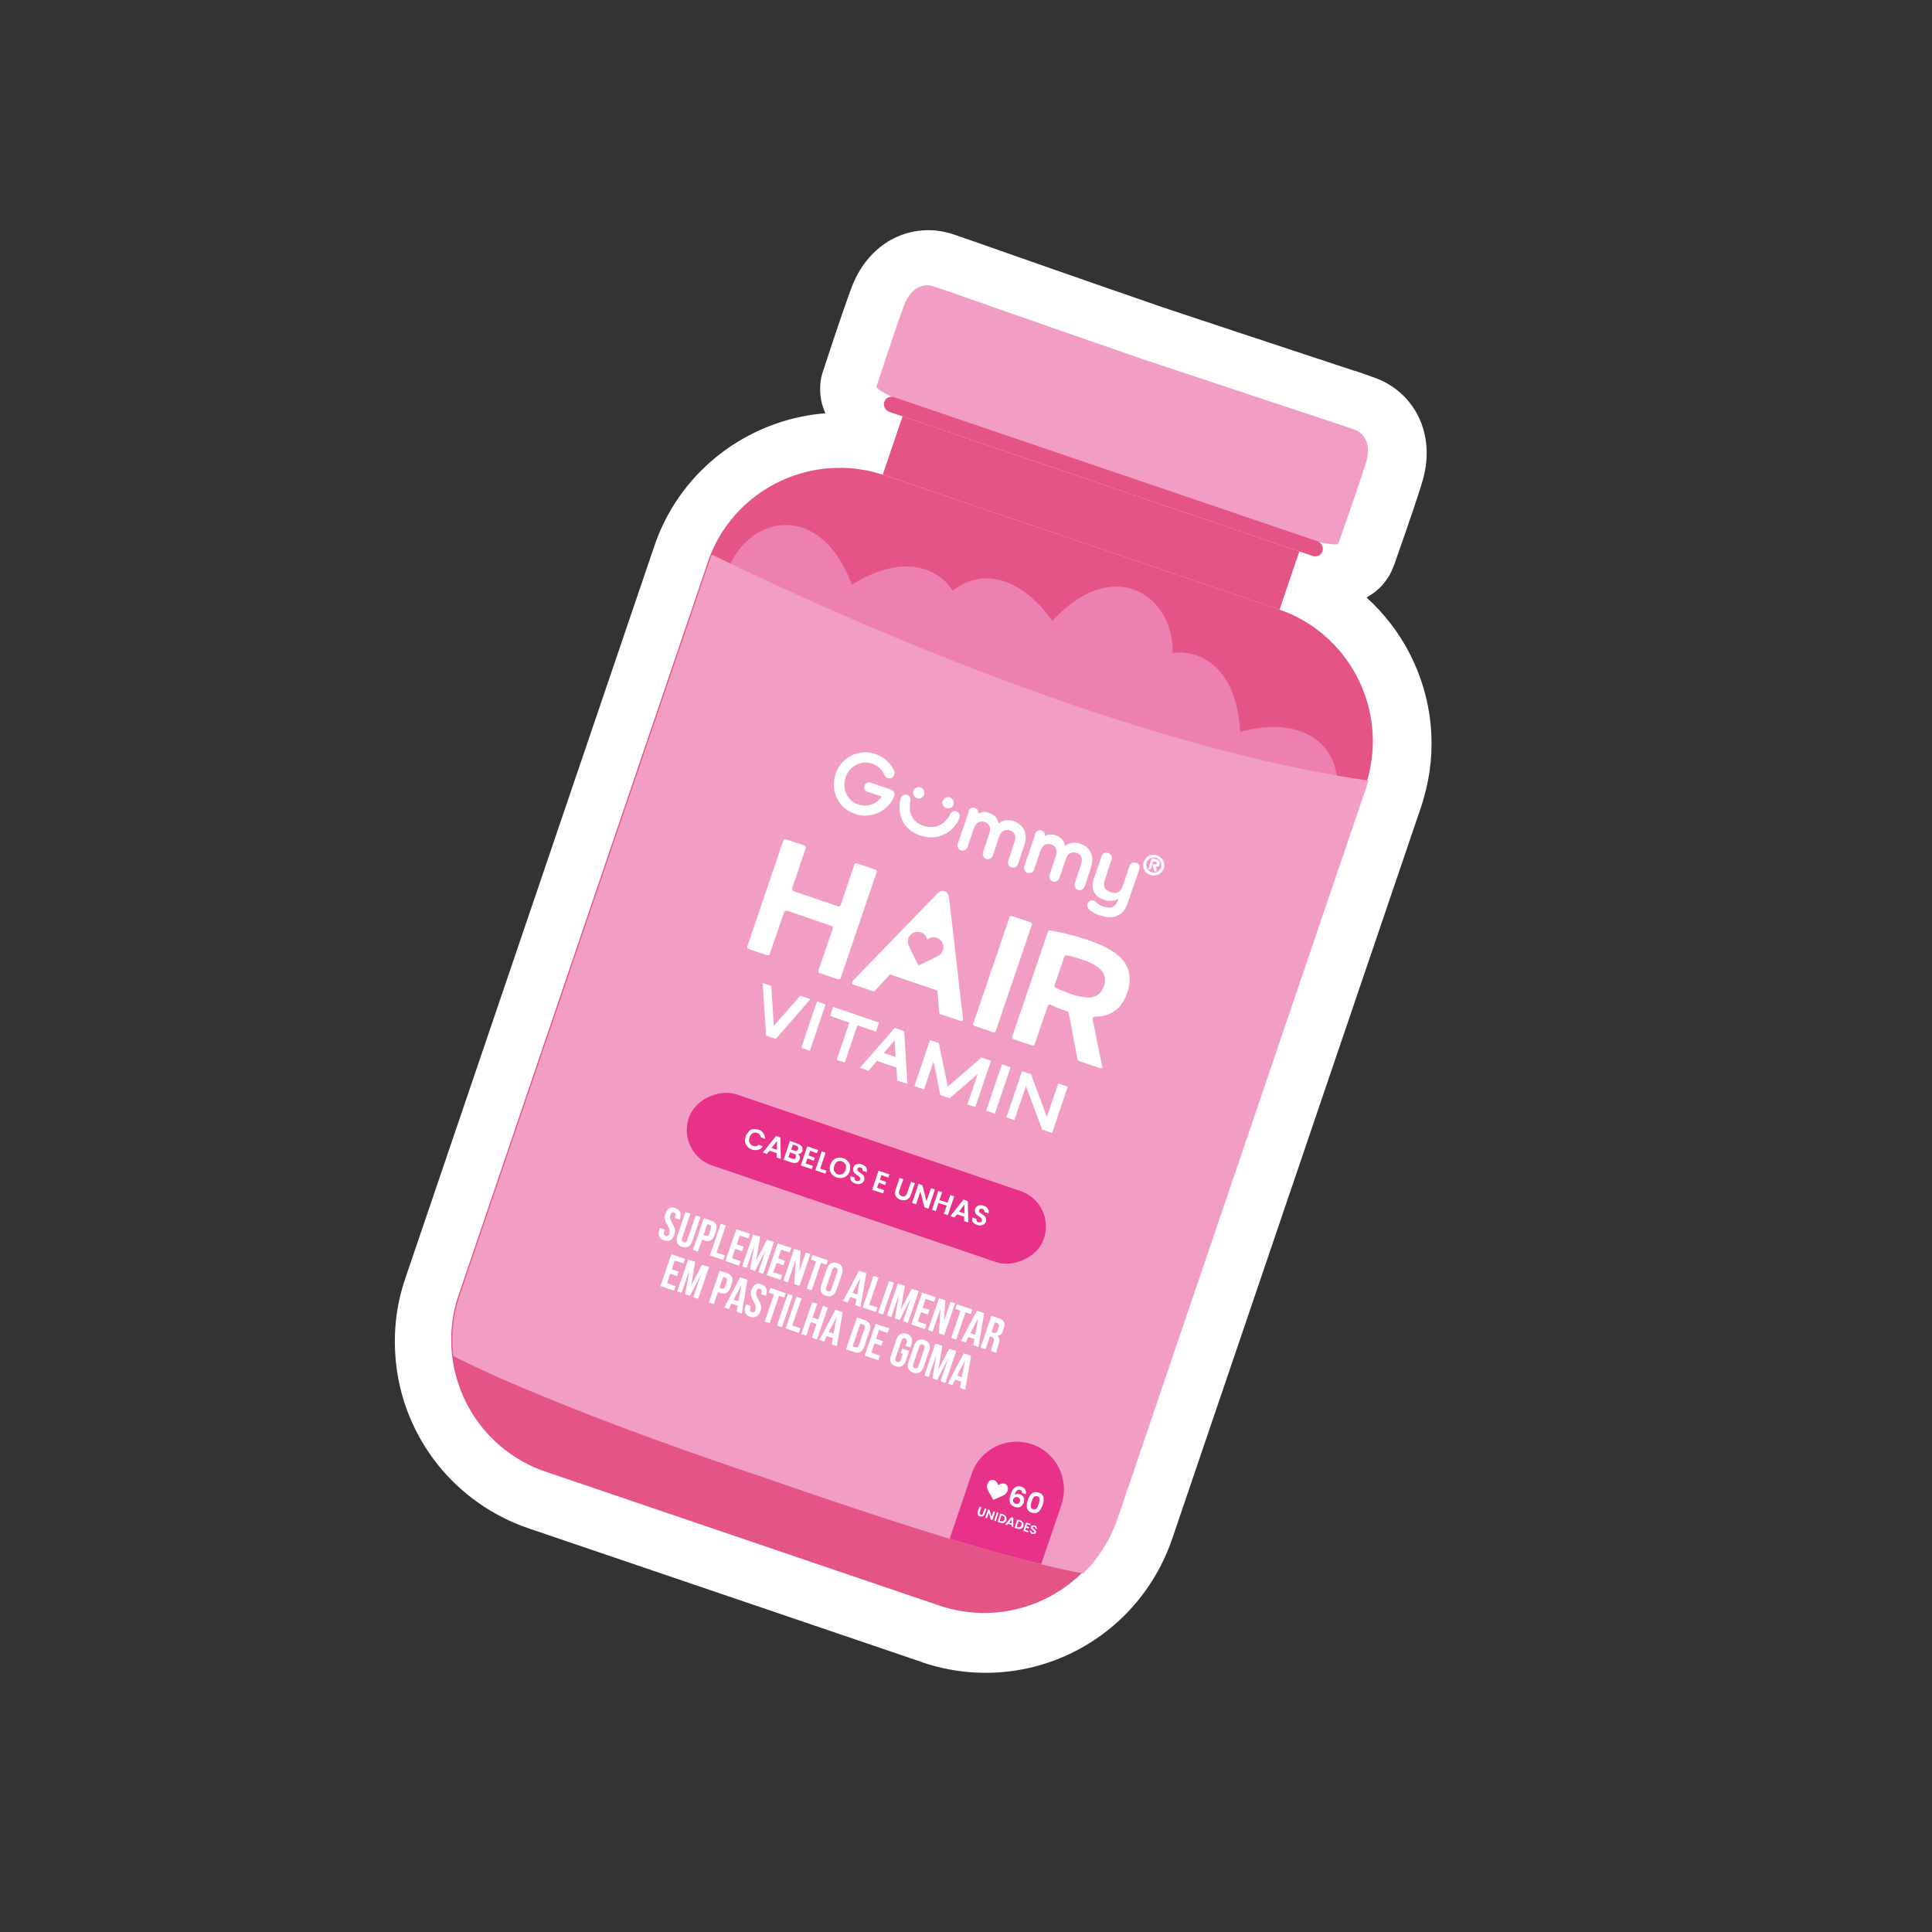 <?xml version="1.0" encoding="UTF-8"?>
<svg id="Camada_1" xmlns="http://www.w3.org/2000/svg" viewBox="0 0 85.04 85.04">
  <rect x="0" y="0" width="85.04" height="85.04" fill="#333333" stroke="none"/>
  <defs>
    <style>
      .cls-1 {
        fill: #f29ec4;
      }

      .cls-2 {
        fill: #fff;
      }

      .cls-3 {
        fill: #e8328a;
      }

      .cls-4 {
        fill: #e55487;
      }

      .cls-5 {
        fill: #ed7fb1;
      }
    </style>
  </defs>
  <g>
    <path class="cls-2" d="M60.15,34.7l-10.96,32.23c-.32.94-.85,1.76-1.51,2.41-1.6,1.57-4.01,2.2-6.28,1.43l-17.32-5.89c-2.32-.79-3.85-2.82-4.12-5.1-.1-.88-.02-1.8.29-2.69l10.96-32.23c.04-.12.09-.24.13-.36,1.22-2.98,4.57-4.53,7.66-3.48l-.07-.02.87-2.56-.59-.2c-.18-.06-.27-.26-.21-.43.03-.09.09-.16.17-.2.05-.02.1-.04.15-.04-.77-.38-.67-.46-.67-.46,0,0,.7-2.16,1.19-3.51.45-1.24,1.31-.9,1.31-.9l.85.29s4.09,1.44,8.4,2.93c4.32,1.44,8.44,2.8,8.44,2.8l.85.29s.89.26.49,1.51c-.44,1.37-1.2,3.51-1.2,3.51,0,0,.03.13-.81-.05.12.09.17.24.12.38-.03.09-.09.16-.17.2-.08.04-.17.05-.26.02l-.59-.2-.87,2.56-.07-.02c3.13,1.06,4.84,4.4,3.92,7.54-.02.08-.05.17-.08.25Z"/>
    <path class="cls-2" d="M40.58,73.16l-17.32-5.89c-1.58-.54-2.96-1.51-4-2.81-1-1.27-1.64-2.78-1.82-4.39-.15-1.29-.02-2.57.4-3.8l10.96-32.23c.06-.17.12-.35.19-.51,1.27-3.1,4.18-5.09,7.34-5.34-.11-.24-.19-.51-.22-.82-.03-.35,0-.71.12-1.04h0c.03-.09.72-2.22,1.22-3.59.5-1.38,1.38-2.02,2.02-2.31,1.09-.49,2.07-.26,2.48-.12h0s.87.3.87.3c.04.01,4.13,1.46,8.37,2.92,4.26,1.42,8.38,2.77,8.42,2.79h.03s.85.3.85.3c.41.14,1.33.56,1.89,1.61.33.62.64,1.66.2,3.06-.44,1.4-1.19,3.5-1.22,3.59h0c-.12.33-.3.64-.54.9-.21.23-.44.39-.67.52.76.69,1.41,1.52,1.89,2.45,1.03,1.99,1.25,4.27.62,6.41-.03.11-.07.23-.11.36l-10.96,32.23c-.44,1.28-1.18,2.46-2.14,3.4-2.35,2.3-5.75,3.07-8.86,2.02ZM38.99,21.02l-.81,2.4c-1.8-.61-3.78.28-4.5,2.04h0c-.03.07-.05.14-.08.21l-10.96,32.23c-.18.51-.23,1.05-.17,1.58.16,1.38,1.11,2.55,2.42,3l17.32,5.89c1.3.44,2.71.12,3.69-.84.41-.4.7-.87.89-1.42l10.96-32.23c.02-.05.03-.09.04-.13v-.02c.55-1.86-.46-3.8-2.3-4.43l.81-2.4-2.33-.79.57-1.68-5.6-4.2-7.07-.11-.57,1.68-2.32-.79ZM41.7,15.92l7.44,3.64,8.13,1.65c.04-.1.07-.21.11-.32-1.34-.44-4.53-1.49-7.79-2.58h-.01s-.01,0-.01,0c-3.25-1.12-6.42-2.24-7.75-2.7-.04.11-.07.21-.11.32ZM58.91,21.54s0,0,0,0t0,0Z"/>
  </g>
  <path class="cls-4" d="M60.09,34.6l-10.96,32.23c-.32.94-.85,1.76-1.51,2.41-1.6,1.57-4.01,2.2-6.28,1.43l-17.32-5.89c-2.32-.79-3.85-2.82-4.12-5.1-.1-.88-.02-1.8.29-2.69l10.96-32.23c.04-.12.09-.24.13-.36,1.22-2.98,4.57-4.53,7.66-3.48l17.32,5.89c3.13,1.06,4.84,4.4,3.92,7.54-.02.08-.05.17-.08.25Z"/>
  <rect class="cls-4" x="38.8" y="21.22" width="18.45" height="2.71" transform="translate(9.83 -14.26) rotate(18.79)"/>
  <path class="cls-1" d="M58.91,23.92s.18.65-10.3-3.06c-10.57-3.44-10.03-3.85-10.03-3.85,0,0,.7-2.16,1.19-3.51.45-1.24,1.31-.9,1.31-.9l.85.29s4.09,1.44,8.4,2.93c4.32,1.44,8.44,2.8,8.44,2.8l.85.29s.89.26.49,1.51c-.44,1.37-1.2,3.51-1.2,3.51Z"/>
  <rect class="cls-4" x="38.38" y="20.63" width="20.38" height=".68" rx=".34" ry=".34" transform="translate(9.34 -14.52) rotate(18.79)"/>
  <path class="cls-5" d="M37.5,25.75c-1.98-5.35-7.55-1.66-5.05,2.97,2.14,3.96,2.5,4.47,2.51,4.48.02,0,.61-.19,4.72-2.02,4.81-2.14,2.64-8.47-2.19-5.44Z"/>
  <path class="cls-5" d="M46.32,27.33c-3.31-4.65-7.72.38-4.1,4.19,3.1,3.26,3.58,3.66,3.6,3.67.02-.01.54-.34,4.03-3.19,4.08-3.33.33-8.87-3.53-4.67Z"/>
  <path class="cls-5" d="M54.59,32.21c-.3-5.7-6.72-3.82-5.7,1.34.87,4.42,1.06,5.01,1.07,5.03.02,0,.64,0,5.11-.53,5.23-.62,5.03-7.31-.48-5.84Z"/>
  <path class="cls-1" d="M60.15,34.62l-10.96,32.23c-.32.94-.85,1.76-1.51,2.41-.48-.09-1.07-.21-1.82-.4-1.03-.25-2.35-.61-4.03-1.12-2.11-.64-4.78-1.51-8.18-2.7,0,0-3.71-1.21-7.68-2.75-1.3-.51-2.63-1.05-3.87-1.59-.76-.34-1.49-.68-2.15-1.01-.1-.88-.02-1.8.29-2.69l10.96-32.23c.04-.12.09-.24.13-.36,4.06,1.99,17.55,8.3,28.9,9.95-.02.08-.05.17-.08.25Z"/>
  <g>
    <g>
      <path class="cls-2" d="M38.54,38.28l-.83-.28s-.09,0-.1.05l-.61,1.8s-.06.06-.1.05l-1.99-.68s-.06-.06-.05-.1l.61-1.8s0-.09-.05-.1l-.84-.28s-.09,0-.1.05l-1.59,4.68s0,.09.05.1l.84.28s.09,0,.1-.05l.64-1.87s.06-.06.1-.05l1.99.68s.06.06.05.1l-.64,1.87s0,.09.05.1l.83.28s.09,0,.1-.05l1.59-4.68s0-.09-.05-.1Z"/>
      <path class="cls-2" d="M41.77,39.48c-.01-.09-.06-.17-.13-.22-.12-.07-.26-.05-.35.04l-3.78,3.9s-.02.11.03.13l.89.3s.06,0,.08-.02l.66-.72,2.09.71.08.97s.02.06.05.07l.89.3c.06.02.11-.03.11-.08l-.62-5.38ZM41.25,42.1l-.78.38s-.03,0-.04,0-.03-.01-.03-.03l-.38-.78c-.06-.1-.08-.23-.04-.36.08-.23.32-.35.55-.27.15.05.25.17.28.32.11-.09.27-.13.42-.08.23.08.35.32.27.55-.04.12-.13.22-.25.26Z"/>
      <rect class="cls-2" x="41.58" y="42.36" width="5.11" height="1.04" rx=".08" ry=".08" transform="translate(-10.68 70.85) rotate(-71.21)"/>
      <path class="cls-2" d="M48.51,46.94l-.42-2.09s.03-.1.08-.1c.36,0,.65-.08.88-.24.25-.17.44-.45.57-.82.18-.52.13-.97-.13-1.34-.27-.38-.78-.69-1.54-.95-.26-.09-.55-.18-.87-.26-.29-.08-.58-.14-.86-.19-.04,0-.08.02-.09.05l-1.58,4.64s0,.09.05.1l.84.28s.09,0,.1-.05l.58-1.7s.07-.07.11-.05c.14.07.3.14.47.2.09.04.18.07.28.1.03,0,.05.03.06.06l.39,2.06s.03.05.05.06l.94.32c.06.02.12-.03.1-.09ZM48.11,43.89c-.24.05-.57,0-.98-.14-.25-.09-.48-.18-.67-.28-.04-.02-.05-.06-.04-.1l.43-1.27s.05-.06.09-.05c.22.04.45.1.7.19.41.14.69.3.85.49.16.19.19.42.1.68s-.26.43-.5.47Z"/>
    </g>
    <g>
      <g>
        <path class="cls-2" d="M50.15,38.09c-.03-.05-.07-.09-.14-.11s-.12-.02-.18,0c-.06.03-.09.07-.11.13l-.3.89c-.03.09-.07.16-.12.21-.05.05-.11.08-.18.09-.07.01-.15,0-.23-.03-.12-.04-.21-.11-.26-.19-.05-.09-.05-.2,0-.36l.3-.89c.02-.06.02-.12-.01-.17-.03-.05-.07-.09-.14-.11s-.12-.02-.18,0c-.06.03-.09.07-.11.13l-.35,1.02c-.04.13-.06.26-.04.38.02.12.07.22.14.31.08.09.18.16.31.2.11.04.21.06.31.06.09,0,.18,0,.26-.04.04-.01.07-.03.1-.05v.04c-.05.12-.1.21-.16.26-.06.06-.13.09-.22.09-.08,0-.18-.01-.29-.05-.08-.03-.15-.07-.21-.11-.06-.05-.1-.08-.14-.11-.05-.04-.1-.05-.16-.04-.06,0-.11.04-.15.1-.03.05-.05.1-.03.15.01.05.05.11.11.17.05.04.11.08.2.13.08.04.16.08.24.1.18.06.34.09.5.08.16,0,.3-.06.43-.16.13-.1.23-.25.3-.47l.51-1.48c.02-.06.02-.12-.01-.17Z"/>
        <path class="cls-2" d="M36.78,34.06c.25-.74,1.03-1.12,1.76-.87.4.14.68.42.82.75.03.05.02.12,0,.17-.04.12-.17.18-.29.14-.05-.02-.11-.07-.14-.14-.1-.22-.28-.41-.54-.5-.48-.16-1,.1-1.17.61s.08,1.03.56,1.19c.38.13.79,0,1.03-.35l-.63-.21c-.11-.04-.17-.16-.13-.27s.16-.17.27-.13l.91.31c.11.04.17.15.13.28-.22.6-.97,1.04-1.72.79s-1.11-1.03-.86-1.76Z"/>
        <path class="cls-2" d="M40.51,36.78s-.02,0-.03-.01c-.83-.3-.98-1.04-.84-1.62.03-.12.15-.19.27-.17.12.03.19.15.17.27-.06.25-.12.85.56,1.1,0,0,.02,0,.02,0,.61.21,1.03-.2,1.16-.51.05-.11.18-.17.29-.12.11.05.17.17.12.29-.23.58-.91,1.04-1.71.77Z"/>
        <path class="cls-2" d="M42.63,35.71c.04-.12.17-.19.29-.14.1.03.16.13.15.22v.03c.12-.09.28-.11.47-.04.2.07.36.21.42.47.19-.17.44-.18.67-.1.42.14.63.55.46,1.05l-.28.83c-.04.12-.17.19-.29.15s-.18-.17-.14-.3l.28-.83c.09-.26-.01-.44-.21-.5s-.38.01-.47.28l-.28.83c-.04.12-.18.19-.29.15s-.18-.17-.14-.3l.28-.83c.09-.26-.02-.44-.21-.5s-.38.01-.47.27l-.28.83c-.04.12-.17.19-.29.15s-.18-.17-.14-.3l.48-1.4Z"/>
        <path class="cls-2" d="M45.56,36.7c.04-.12.17-.19.29-.14.1.03.16.13.15.22v.03c.12-.09.28-.11.47-.04.2.07.36.21.42.47.19-.17.44-.18.67-.1.42.14.63.55.46,1.05l-.28.83c-.04.12-.17.19-.29.15s-.18-.17-.14-.3l.28-.83c.09-.26-.01-.44-.21-.5s-.38.01-.47.28l-.28.83c-.04.12-.18.19-.29.15s-.18-.17-.14-.3l.28-.83c.09-.26-.02-.44-.21-.5s-.38.01-.47.27l-.28.83c-.04.12-.17.19-.29.15s-.18-.17-.14-.3l.48-1.4Z"/>
      </g>
      <g>
        <path class="cls-2" d="M40.2,34.82c.04-.13.19-.2.32-.16s.2.19.16.32-.19.2-.32.15-.2-.18-.16-.32Z"/>
        <path class="cls-2" d="M41.49,35.26c.04-.13.19-.2.32-.16s.2.19.16.32-.19.2-.32.15-.2-.18-.16-.32Z"/>
      </g>
    </g>
    <path class="cls-2" d="M50.35,37.93c.08-.24.34-.37.58-.28s.37.34.29.58-.34.36-.59.28-.37-.34-.29-.58ZM51.1,38.19c.06-.18-.03-.37-.21-.43s-.36.04-.42.21.03.36.21.42.37-.03.43-.21ZM50.55,38.2l.13-.38s.05-.05.08-.04l.15.05c.13.04.16.14.13.23-.02.07-.09.1-.14.1,0,0-.02,0-.03,0l.04.13s0,.03,0,.04c0,.03-.04.05-.07.03-.02,0-.03-.02-.04-.04l-.06-.19s0-.03,0-.05c.01-.03.04-.05.08-.04h.02s.07.01.08-.02c.01-.04-.01-.07-.05-.08l-.1-.03-.11.32s-.05.05-.08.04-.05-.05-.04-.08Z"/>
    <g>
      <path class="cls-2" d="M33.57,43.27l.38.13.11,1.76,1.16-1.33.45.15-1.52,1.75-.43-.15-.15-2.32Z"/>
      <path class="cls-2" d="M35.27,46.12l.69-2.04.38.13-.69,2.04-.38-.13Z"/>
      <path class="cls-2" d="M37.39,45.01l-.85-.29.13-.4,2.02.69-.13.4-.82-.28-.56,1.64-.35-.12.56-1.64Z"/>
      <path class="cls-2" d="M39.37,45.24l.43.15.14,2.32-.45-.15-.03-.57-.86-.29-.37.43-.38-.13,1.53-1.75ZM39.42,46.53l-.04-.74-.48.56.53.18Z"/>
      <path class="cls-2" d="M40.94,45.78l.38.13.4,1.92,1.48-1.28.42.14-.69,2.04-.35-.12.46-1.34-1.24,1.07-.41-.14-.3-1.47-.42,1.22-.42-.14.69-2.04Z"/>
      <path class="cls-2" d="M43.41,48.89l.69-2.04.38.13-.69,2.04-.38-.13Z"/>
      <path class="cls-2" d="M44.98,47.15l.4.13.7,1.88.5-1.47.42.14-.69,2.04-.44-.15-.71-1.92-.51,1.5-.35-.12.69-2.04Z"/>
    </g>
  </g>
  <rect class="cls-3" x="36.48" y="43.61" width="3.31" height="16.51" rx="1.65" ry="1.65" transform="translate(-23.25 71.26) rotate(-71.21)"/>
  <g>
    <path class="cls-2" d="M32.95,49.8c.06-.05.13-.09.2-.1s.15,0,.23.02c.09.03.17.08.22.16.05.07.08.15.08.25l-.19-.07s-.02-.09-.05-.12c-.03-.03-.06-.06-.11-.07-.05-.02-.1-.02-.14-.01-.05,0-.09.03-.12.07-.04.03-.06.08-.08.14s-.02.11-.02.16c0,.05.03.09.06.13.03.04.07.06.12.08.05.02.09.02.13.01.04,0,.08-.03.11-.06l.19.07c-.06.08-.13.13-.21.15s-.18.02-.27-.01c-.08-.03-.15-.07-.2-.13s-.09-.13-.1-.2c-.02-.08,0-.16.02-.24s.07-.15.13-.2Z"/>
    <path class="cls-2" d="M34.2,50.76l-.33-.11-.11.14-.18-.06.58-.73.19.07.02.94-.18-.06v-.18ZM34.2,50.61v-.39s-.24.31-.24.31l.24.08Z"/>
    <path class="cls-2" d="M35.2,50.88s.02.1,0,.15c-.02.04-.04.08-.07.11s-.07.04-.12.05c-.05,0-.1,0-.16-.02l-.36-.12.28-.83.34.12c.06.02.1.05.14.08.03.03.06.07.07.11,0,.04,0,.08,0,.12-.02.05-.04.08-.08.11s-.08.04-.13.03c.04.02.07.06.09.11ZM34.82,50.6l.15.05s.07.02.1,0,.05-.03.06-.07,0-.06,0-.09c-.02-.03-.04-.05-.08-.06l-.15-.05-.07.21ZM34.97,51.01s.05-.03.06-.07,0-.07,0-.1c-.02-.03-.05-.05-.09-.06l-.16-.06-.08.22.17.06s.08.02.1,0Z"/>
    <path class="cls-2" d="M35.66,50.65l-.07.21.28.1-.05.13-.28-.1-.08.22.32.11-.05.14-.48-.16.28-.84.48.16-.05.14-.32-.11Z"/>
    <path class="cls-2" d="M36.11,51.44l.27.09-.05.13-.44-.15.28-.83.17.06-.24.7Z"/>
    <path class="cls-2" d="M36.63,51.71c-.05-.06-.09-.13-.1-.21s-.01-.16.02-.24.07-.15.13-.2.13-.09.21-.1c.08-.01.16,0,.23.02s.14.07.2.13c.05.06.09.13.1.2s0,.16-.02.24-.07.15-.13.2-.13.09-.21.1c-.08.01-.16,0-.23-.02s-.14-.07-.2-.13ZM37.02,51.7s.09-.03.12-.07.06-.08.08-.14.02-.11.02-.16-.03-.09-.06-.13c-.03-.04-.07-.06-.12-.08s-.1-.02-.14-.01c-.05,0-.09.03-.12.07-.04.03-.06.08-.08.14s-.02.11-.02.16c0,.05.03.09.06.13.03.04.07.06.12.08s.1.02.14.01Z"/>
    <path class="cls-2" d="M37.52,52.04s-.07-.08-.08-.12c-.01-.05-.01-.1,0-.15l.18.06s0,.07,0,.09c.02.03.04.05.08.06s.07.01.1,0c.03-.01.05-.03.06-.06,0-.02,0-.05,0-.07,0-.02-.02-.04-.04-.06-.02-.02-.05-.04-.08-.06-.05-.03-.09-.07-.12-.09-.03-.03-.05-.06-.06-.1s-.01-.09,0-.14c.02-.05.04-.09.08-.12s.08-.04.13-.05c.05,0,.11,0,.16.02.09.03.15.07.19.13.04.06.05.13.03.21l-.18-.06s0-.06-.01-.08c-.02-.03-.04-.05-.08-.06-.03-.01-.06-.01-.09,0-.03.01-.04.03-.05.06,0,.02,0,.04,0,.06,0,.02.02.04.04.05s.05.04.08.06c.05.03.09.07.12.09.03.03.05.06.06.1.01.04.01.09,0,.14-.02.04-.04.08-.08.11-.04.03-.08.05-.13.06-.05,0-.11,0-.17-.02s-.11-.05-.15-.08Z"/>
    <path class="cls-2" d="M38.8,51.72l-.07.21.28.1-.05.13-.28-.1-.08.22.32.11-.05.14-.48-.16.28-.84.48.16-.05.14-.32-.11Z"/>
    <path class="cls-2" d="M39.76,51.9l-.18.52c-.02.06-.02.1,0,.14s.06.07.11.09.1.02.14,0c.04-.02.07-.06.09-.11l.18-.52.17.06-.18.52c-.02.07-.06.13-.11.16-.05.04-.1.06-.16.07-.06,0-.12,0-.18-.02s-.11-.05-.16-.09c-.04-.04-.07-.09-.08-.15s0-.12.02-.2l.18-.52.17.06Z"/>
    <path class="cls-2" d="M40.86,53.2l-.17-.06-.18-.7-.19.57-.17-.06.28-.84.17.06.18.7.2-.57.17.06-.28.84Z"/>
    <path class="cls-2" d="M42,52.66l-.28.83-.17-.06.12-.36-.36-.12-.12.36-.17-.06.28-.83.17.06-.12.34.36.12.12-.34.17.06Z"/>
    <path class="cls-2" d="M42.45,53.56l-.33-.11-.11.14-.18-.06.58-.73.19.07.02.94-.18-.06v-.18ZM42.45,53.41v-.39s-.24.31-.24.31l.24.08Z"/>
    <path class="cls-2" d="M42.88,53.86s-.07-.08-.08-.12c-.01-.05-.01-.1,0-.15l.18.06s0,.07,0,.09c.02.03.04.05.08.06s.07.01.1,0c.03-.01.05-.03.06-.06,0-.02,0-.05,0-.07,0-.02-.02-.04-.04-.06-.02-.02-.05-.04-.08-.06-.05-.03-.09-.07-.12-.09-.03-.03-.05-.06-.06-.1s-.01-.09,0-.14c.02-.05.04-.09.08-.12s.08-.04.13-.05c.05,0,.11,0,.16.02.09.03.15.07.19.13.04.06.05.13.03.21l-.18-.06s0-.06-.01-.08c-.02-.03-.04-.05-.08-.06-.03-.01-.06-.01-.09,0-.03.01-.04.03-.05.06,0,.02,0,.04,0,.06,0,.02.02.04.04.05s.05.04.08.06c.05.03.09.07.12.09.03.03.05.06.06.1.01.04.01.09,0,.14-.02.04-.04.08-.08.11-.04.03-.08.05-.13.06-.05,0-.11,0-.17-.02s-.11-.05-.15-.08Z"/>
  </g>
  <g>
    <path class="cls-2" d="M29.73,53.18c.21.07.28.24.2.46v.04s-.22-.07-.22-.07l.02-.06c.03-.1,0-.15-.06-.18s-.12,0-.16.1-.02.19.08.37c.13.22.15.36.09.52-.08.22-.23.31-.45.24s-.28-.24-.21-.46l.03-.09.21.07-.03.1c-.03.1,0,.15.07.18s.13,0,.16-.1.02-.19-.08-.37c-.13-.22-.15-.36-.09-.52.08-.22.23-.32.44-.24Z"/>
    <path class="cls-2" d="M30.39,53.42l-.37,1.08c-.03.1,0,.15.07.18s.13,0,.16-.1l.37-1.08.21.07-.36,1.07c-.08.22-.23.31-.45.24s-.28-.24-.21-.46l.36-1.07.22.07Z"/>
    <path class="cls-2" d="M31.51,54.19l-.06.18c-.08.22-.23.31-.45.23l-.1-.04-.18.53-.22-.07.48-1.4.32.11c.22.07.29.23.21.46ZM31.13,53.89l-.16.47.1.04c.07.02.12,0,.15-.1l.07-.21c.03-.1,0-.15-.06-.17l-.1-.04Z"/>
    <path class="cls-2" d="M31.73,53.87l.22.07-.41,1.2.36.12-.07.2-.58-.2.48-1.4Z"/>
    <path class="cls-2" d="M32.43,54.77l.3.1-.07.2-.3-.1-.14.41.38.13-.07.2-.6-.2.48-1.4.6.2-.07.2-.38-.13-.13.39Z"/>
    <path class="cls-2" d="M33.27,55.51h0s.49-.94.49-.94l.31.1-.48,1.4-.21-.07.34-1.01h0s-.49.95-.49.95l-.21-.07.18-1.05h0s-.34.99-.34.99l-.19-.07.48-1.4.31.1-.18,1.05Z"/>
    <path class="cls-2" d="M34.25,55.39l.3.1-.07.2-.3-.1-.14.41.38.13-.07.2-.6-.2.48-1.4.6.2-.07.2-.38-.13-.13.39Z"/>
    <path class="cls-2" d="M35.03,55.43h0s-.35,1.01-.35,1.01l-.2-.07.48-1.4.28.09-.06.91h0s.29-.84.29-.84l.2.07-.48,1.4-.23-.08.07-1.11Z"/>
    <path class="cls-2" d="M35.76,55.24l.68.23-.07.2-.23-.08-.41,1.2-.22-.07.41-1.2-.23-.08.07-.2Z"/>
    <path class="cls-2" d="M36.4,55.84c.08-.22.24-.31.45-.24s.29.24.21.47l-.25.73c-.08.22-.24.31-.45.24s-.29-.24-.21-.47l.25-.73ZM36.37,56.66c-.03.1,0,.15.07.18s.13,0,.16-.1l.26-.76c.03-.1,0-.15-.07-.18s-.13,0-.16.1l-.26.76Z"/>
    <path class="cls-2" d="M37.87,57.53l-.22-.08.05-.27-.27-.09-.12.24-.2-.07.7-1.33.32.11-.25,1.48ZM37.52,56.91l.21.07.14-.74h0s-.35.67-.35.67Z"/>
    <path class="cls-2" d="M38.45,56.16l.22.07-.41,1.2.36.12-.07.2-.58-.2.48-1.4Z"/>
    <path class="cls-2" d="M39.13,56.39l.22.07-.48,1.4-.22-.07.48-1.4Z"/>
    <path class="cls-2" d="M39.64,57.67h0s.49-.94.49-.94l.31.1-.48,1.4-.21-.07.34-1.01h0s-.49.95-.49.95l-.21-.07.18-1.05h0s-.34.99-.34.99l-.19-.07.48-1.4.31.1-.18,1.05Z"/>
    <path class="cls-2" d="M40.61,57.56l.3.1-.07.2-.3-.1-.14.41.38.13-.07.2-.6-.2.48-1.4.6.2-.07.2-.38-.13-.13.39Z"/>
    <path class="cls-2" d="M41.4,57.6h0s-.35,1.01-.35,1.01l-.2-.07.48-1.4.28.09-.06.91h0s.29-.84.29-.84l.2.07-.48,1.4-.23-.08.07-1.11Z"/>
    <path class="cls-2" d="M42.12,57.41l.68.23-.07.2-.23-.08-.41,1.2-.22-.07.41-1.2-.23-.08.07-.2Z"/>
    <path class="cls-2" d="M43.06,59.29l-.22-.08.05-.27-.27-.09-.12.24-.2-.07.7-1.33.32.11-.25,1.48ZM42.71,58.68l.21.07.14-.74h0s-.35.67-.35.67Z"/>
    <path class="cls-2" d="M43.62,59.48s0-.06.04-.18l.07-.22c.04-.13.02-.19-.08-.23l-.08-.03-.19.57-.22-.07.48-1.4.33.11c.23.08.29.22.22.43l-.04.11c-.05.14-.13.22-.24.23h0c.09.09.1.2.05.35l-.07.22c-.02.07-.04.12-.03.18l-.22-.08ZM43.79,58.2l-.15.43.09.03c.08.03.14,0,.18-.1l.05-.14c.03-.1.01-.16-.06-.18l-.11-.04Z"/>
    <path class="cls-2" d="M29.57,55.87l.3.1-.07.2-.3-.1-.14.41.38.13-.07.2-.6-.2.48-1.4.6.2-.07.2-.38-.13-.13.39Z"/>
    <path class="cls-2" d="M30.41,56.61h0s.49-.94.49-.94l.31.1-.48,1.4-.21-.07.34-1.01h0s-.49.95-.49.95l-.21-.07.18-1.05h0s-.34.99-.34.99l-.19-.07.48-1.4.31.1-.18,1.05Z"/>
    <path class="cls-2" d="M32.21,56.5l-.06.18c-.08.22-.23.31-.45.23l-.1-.04-.18.53-.22-.07.48-1.4.32.11c.22.07.29.23.21.46ZM31.83,56.21l-.16.47.1.04c.07.02.12,0,.15-.1l.07-.21c.03-.1,0-.15-.06-.17l-.1-.04Z"/>
    <path class="cls-2" d="M32.64,57.82l-.22-.08.05-.27-.27-.09-.12.24-.2-.07.7-1.33.32.11-.25,1.48ZM32.29,57.21l.21.07.14-.74h0s-.35.67-.35.67Z"/>
    <path class="cls-2" d="M33.52,56.54c.21.07.28.24.2.46v.04s-.22-.07-.22-.07l.02-.06c.03-.1,0-.15-.06-.18s-.12,0-.16.1-.02.19.08.37c.13.22.15.36.09.52-.08.22-.23.31-.45.24s-.28-.24-.21-.46l.03-.09.21.07-.03.1c-.03.1,0,.15.07.18s.13,0,.16-.1.02-.19-.08-.37c-.13-.22-.15-.36-.09-.52.08-.22.23-.32.44-.24Z"/>
    <path class="cls-2" d="M33.91,56.69l.68.23-.07.2-.23-.08-.41,1.2-.22-.07.41-1.2-.23-.08.07-.2Z"/>
    <path class="cls-2" d="M34.68,56.95l.22.07-.48,1.4-.22-.07.48-1.4Z"/>
    <path class="cls-2" d="M35.06,57.08l.22.07-.41,1.2.36.12-.07.2-.58-.2.48-1.4Z"/>
    <path class="cls-2" d="M35.49,58.79l-.22-.07.48-1.4.22.07-.2.6.25.09.2-.6.22.08-.48,1.4-.22-.08.2-.6-.25-.09-.2.6Z"/>
    <path class="cls-2" d="M36.83,59.25l-.22-.08.05-.27-.27-.09-.12.24-.2-.07.7-1.33.32.11-.25,1.48ZM36.48,58.63l.21.07.14-.74h0s-.35.67-.35.67Z"/>
    <path class="cls-2" d="M37.72,57.99l.35.12c.22.07.29.23.21.46l-.24.71c-.08.22-.23.31-.45.23l-.35-.12.48-1.4ZM37.87,58.26l-.34,1,.12.04c.07.02.12,0,.16-.1l.25-.73c.03-.1,0-.15-.07-.17l-.12-.04Z"/>
    <path class="cls-2" d="M38.56,58.93l.3.1-.07.2-.3-.1-.14.41.38.13-.07.2-.6-.2.48-1.4.6.2-.07.2-.38-.13-.13.39Z"/>
    <path class="cls-2" d="M39.71,59.36l.31.1-.15.44c-.08.22-.23.31-.45.24s-.28-.24-.21-.46l.25-.73c.08-.22.23-.31.45-.24s.28.24.21.46l-.05.14-.21-.07.05-.15c.03-.1,0-.15-.07-.18s-.13,0-.16.1l-.26.76c-.03.1,0,.15.07.18s.13,0,.16-.1l.09-.26-.1-.03.07-.2Z"/>
    <path class="cls-2" d="M40.24,59.22c.08-.22.24-.31.45-.24s.29.24.21.47l-.25.73c-.08.22-.24.31-.45.24s-.29-.24-.21-.47l.25-.73ZM40.2,60.04c-.03.1,0,.15.07.18s.13,0,.16-.1l.26-.76c.03-.1,0-.15-.07-.18s-.13,0-.16.1l-.26.76Z"/>
    <path class="cls-2" d="M41.29,60.31h0s.49-.94.49-.94l.31.1-.48,1.4-.21-.07.34-1.01h0s-.49.95-.49.95l-.21-.07.18-1.05h0s-.34.99-.34.99l-.19-.07.48-1.4.31.1-.18,1.05Z"/>
    <path class="cls-2" d="M42.48,61.17l-.22-.08.05-.27-.27-.09-.12.24-.2-.07.7-1.33.32.11-.25,1.48ZM42.13,60.55l.21.07.14-.74h0s-.35.67-.35.67Z"/>
  </g>
  <path class="cls-3" d="M46.73,66.21l-.9,2.64c-1.03-.25-2.35-.61-4.03-1.12l.97-2.86c.37-1.09,1.56-1.67,2.65-1.3s1.67,1.56,1.3,2.65Z"/>
  <g>
    <path class="cls-2" d="M44.98,65.63s-.04-.04-.08-.05c-.06-.02-.1-.01-.14.03-.04.04-.08.1-.11.2.03-.03.07-.04.11-.05.04,0,.09,0,.13.01.05.02.09.04.13.08.03.04.05.08.06.13,0,.05,0,.11-.02.16-.02.06-.05.1-.09.14-.04.04-.08.06-.13.07-.05,0-.11,0-.17-.02-.08-.03-.14-.07-.18-.12-.04-.05-.05-.12-.05-.19,0-.07.02-.16.05-.25.05-.15.11-.25.19-.3.08-.06.17-.07.28-.03.08.03.14.07.17.13.03.06.04.13.02.2l-.16-.05s0-.07-.02-.09ZM44.68,65.9s-.06.05-.08.09-.02.09,0,.12c.02.04.05.06.1.08.04.01.08.01.12,0,.03-.02.06-.05.07-.09s.02-.09,0-.12-.05-.06-.09-.08c-.04-.01-.08-.01-.12,0Z"/>
    <path class="cls-2" d="M45.43,65.73c.08-.06.17-.07.29-.03s.19.11.21.2c.02.1.01.21-.04.35s-.11.24-.19.3c-.08.06-.17.07-.29.03s-.18-.11-.21-.2c-.02-.1-.01-.21.04-.35s.11-.24.18-.3ZM45.76,66.04s0-.08-.01-.11c-.01-.03-.04-.06-.09-.07s-.08-.01-.11,0c-.03.02-.06.05-.08.08-.02.04-.04.09-.06.15s-.03.11-.04.16c0,.04,0,.08.01.11.01.03.04.06.09.07s.08.01.11,0c.03-.02.06-.05.08-.08.02-.04.04-.09.06-.15s.03-.11.04-.15Z"/>
  </g>
  <g>
    <path class="cls-2" d="M43.2,66.34l-.08.23s0,.05,0,.06c0,.02.02.03.05.04s.04,0,.06,0c.02,0,.03-.03.04-.05l.08-.23.07.03-.08.23s-.03.06-.05.07c-.02.02-.04.03-.07.03-.03,0-.05,0-.08,0s-.05-.02-.07-.04c-.02-.02-.03-.04-.04-.07,0-.03,0-.05,0-.09l.08-.23.07.02Z"/>
    <path class="cls-2" d="M43.68,66.91l-.07-.02-.08-.31-.09.25-.07-.02.12-.37.07.02.08.31.09-.25.07.02-.12.37Z"/>
    <path class="cls-2" d="M43.95,66.59l-.12.37-.07-.02.12-.37.07.02Z"/>
    <path class="cls-2" d="M44.25,66.72s.04.05.05.09c0,.03,0,.07,0,.1s-.03.07-.06.09-.06.04-.09.04c-.03,0-.07,0-.11-.01l-.13-.04.12-.37.13.04s.07.03.09.06ZM44.15,66.96s.05-.04.06-.08.01-.07,0-.1c-.01-.03-.04-.05-.08-.06l-.05-.02-.08.24.05.02s.07.01.1,0Z"/>
    <path class="cls-2" d="M44.53,67.12l-.15-.05-.05.06-.08-.03.26-.32.09.03v.41s-.07-.03-.07-.03v-.08ZM44.53,67.05v-.17s-.11.14-.11.14l.11.04Z"/>
    <path class="cls-2" d="M45,66.98s.04.05.05.09c0,.03,0,.07,0,.1s-.03.07-.06.09-.06.04-.09.04c-.03,0-.07,0-.11-.01l-.13-.04.12-.37.13.04s.07.03.09.06ZM44.9,67.22s.05-.04.06-.08.01-.07,0-.1c-.01-.03-.04-.05-.08-.06l-.05-.02-.08.24.05.02s.07.01.1,0Z"/>
    <path class="cls-2" d="M45.21,67.09l-.03.09.12.04-.02.06-.12-.04-.03.1.14.05-.02.06-.21-.07.12-.37.21.07-.02.06-.14-.05Z"/>
    <path class="cls-2" d="M45.37,67.47s-.03-.03-.04-.05c0-.02,0-.04,0-.06l.08.03s0,.03,0,.04c0,.01.02.02.04.03s.03,0,.04,0c.01,0,.02-.01.03-.03,0-.01,0-.02,0-.03,0,0-.01-.02-.02-.02,0,0-.02-.02-.04-.03-.02-.02-.04-.03-.05-.04s-.02-.03-.03-.04c0-.02,0-.04,0-.06,0-.02.02-.04.04-.05.02-.01.04-.02.06-.02.02,0,.05,0,.07.01.04.01.07.03.08.06s.02.06.01.09l-.08-.03s0-.03,0-.04c0-.01-.02-.02-.04-.03-.01,0-.03,0-.04,0-.01,0-.02.01-.02.03,0,0,0,.02,0,.03,0,0,.01.02.02.02,0,0,.02.02.04.03.02.02.04.03.05.04.01.01.02.03.03.04s0,.04,0,.06c0,.02-.02.04-.03.05-.02.01-.04.02-.06.02-.02,0-.05,0-.07,0s-.05-.02-.06-.04Z"/>
  </g>
  <path class="cls-2" d="M43.94,65.37c-.17-.47-.66-.14-.44.26.19.34.22.39.22.39,0,0,.05-.02.41-.18.42-.19.23-.74-.19-.47Z"/>
</svg>